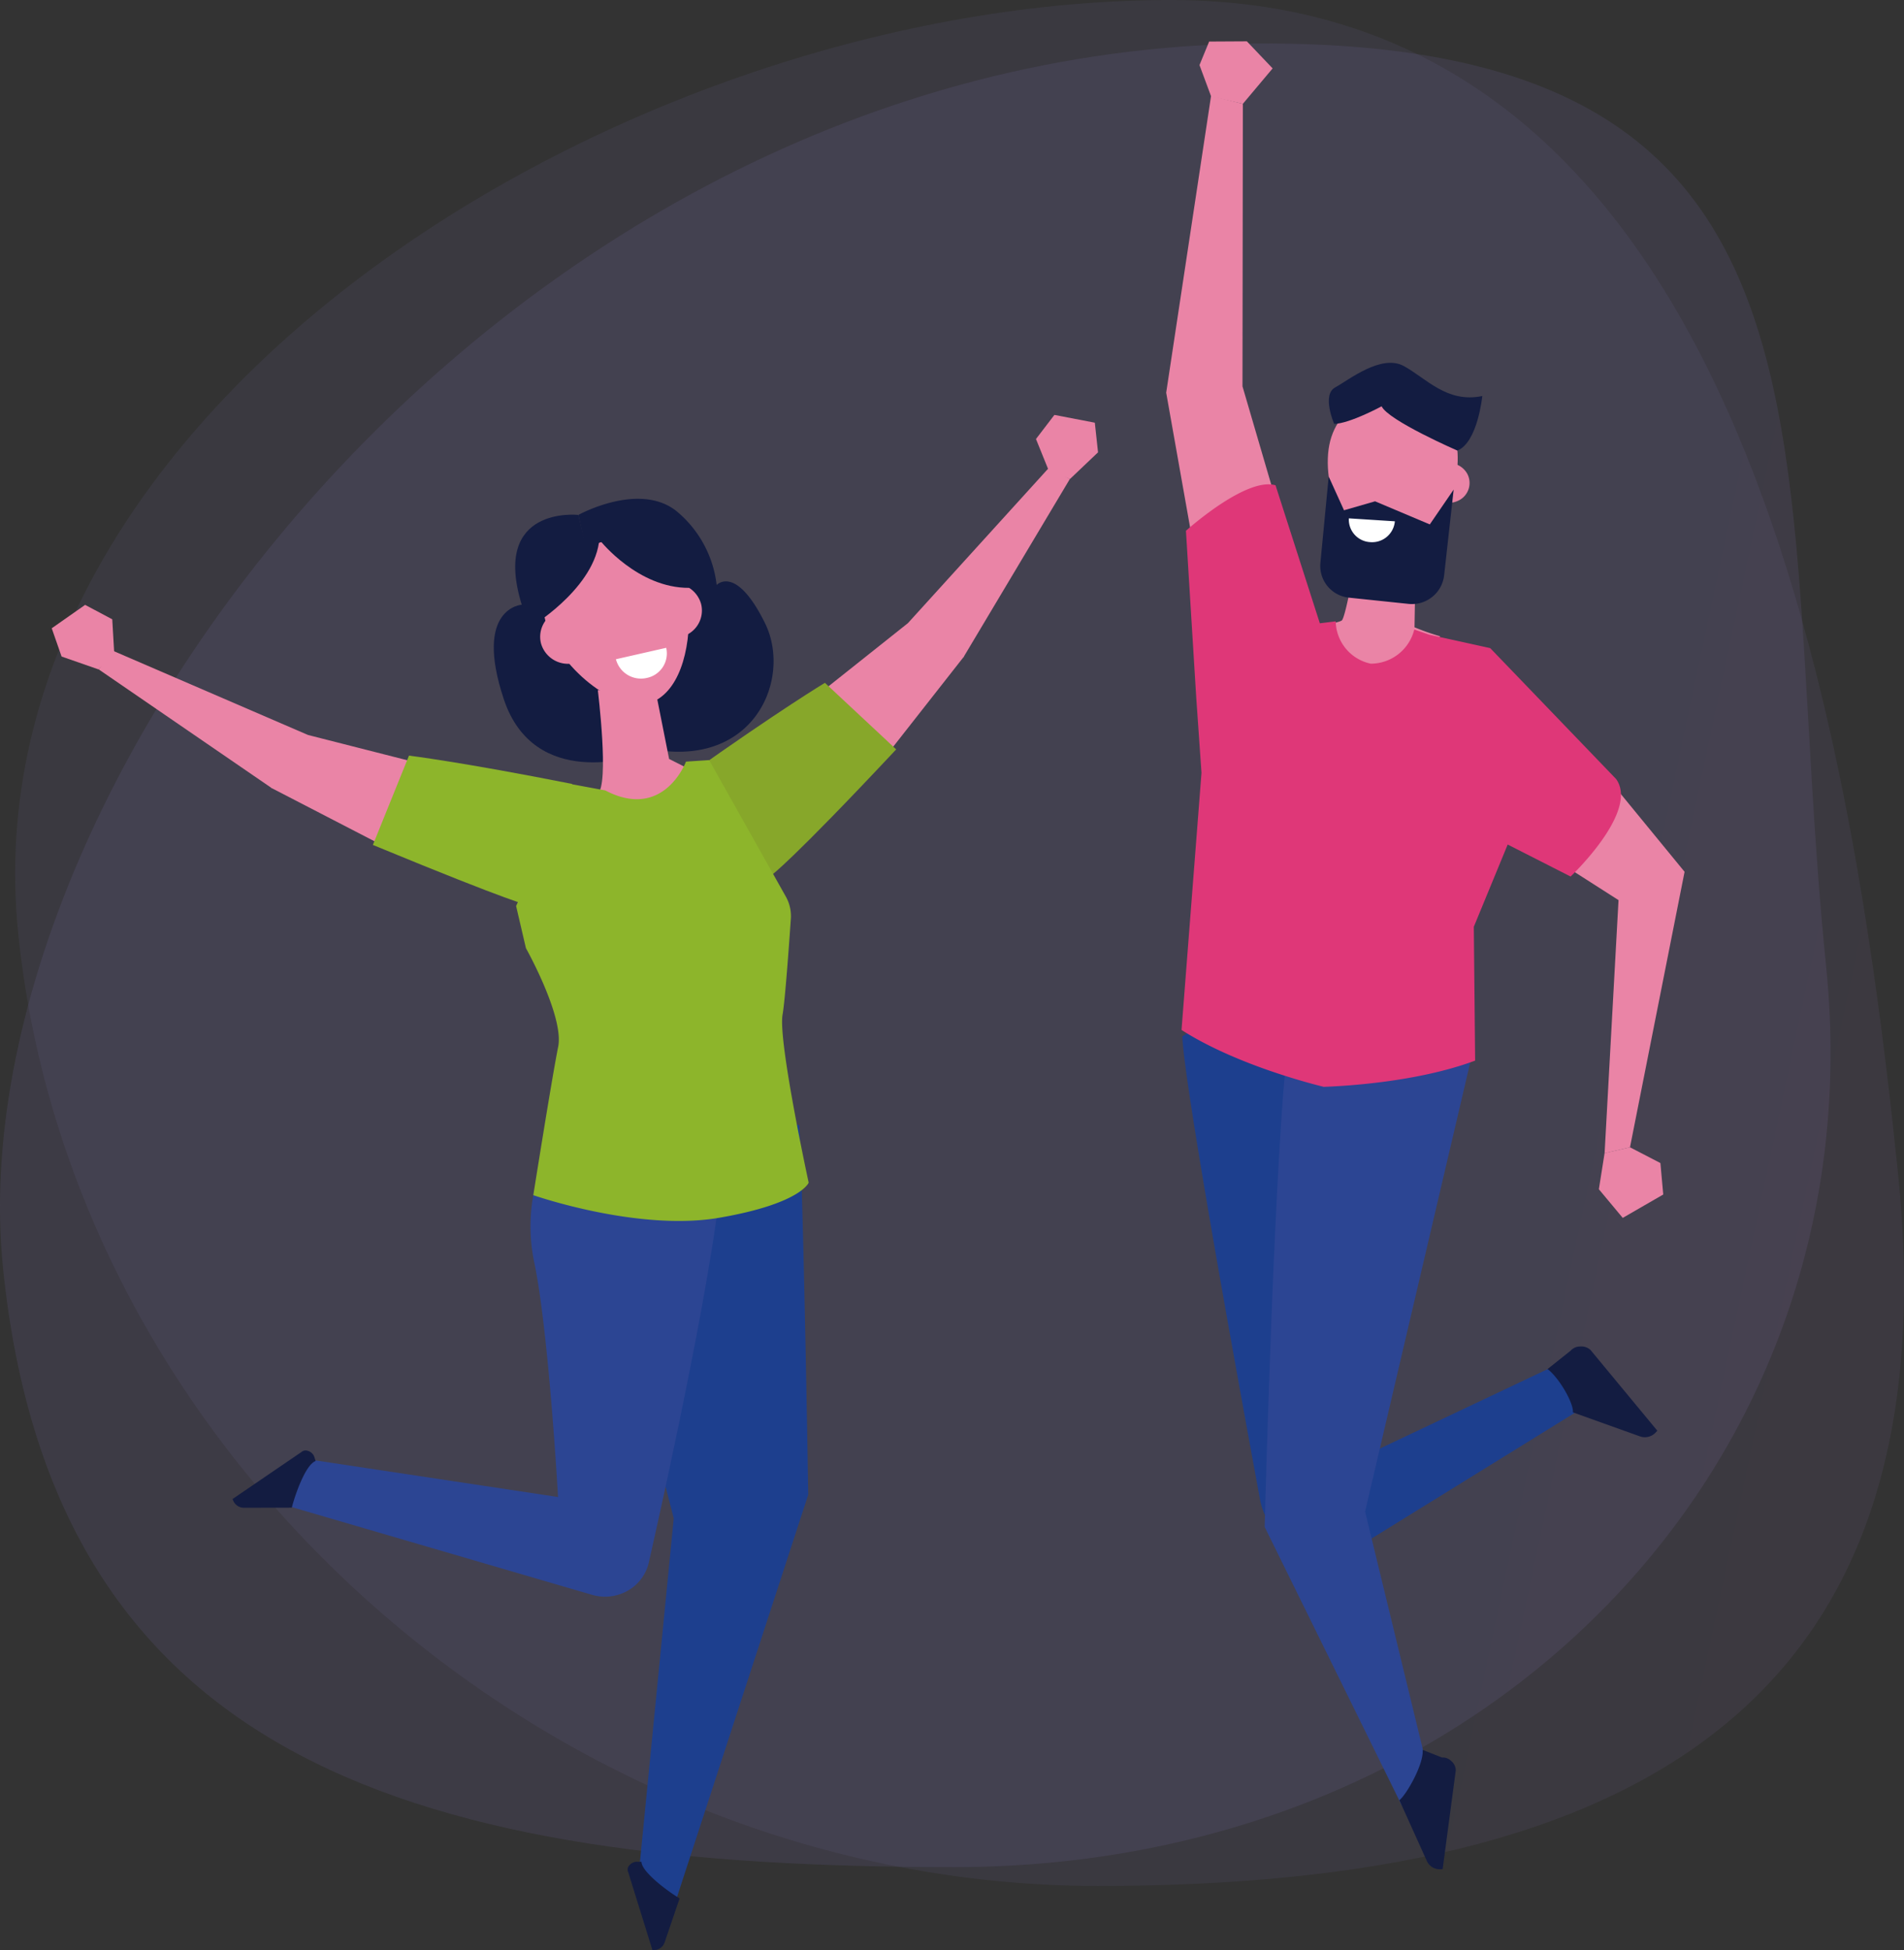<svg xmlns="http://www.w3.org/2000/svg" xmlns:xlink="http://www.w3.org/1999/xlink" width="290" height="297" viewBox="0 0 290 297"><rect x="0" y="0" width="290" height="297" fill="#333333" stroke="none"/><defs><linearGradient id="a" x1="0.831" y1="0.446" x2="1.816" y2="0.655" gradientUnits="objectBoundingBox"><stop offset="0" stop-color="#796aab"/><stop offset="1" stop-color="#cb85b8"/></linearGradient><linearGradient id="b" x1="0.875" y1="0.456" x2="1.826" y2="0.658" xlink:href="#a"/></defs><path d="M600.707,365.451c8.159,80.123-39.215,108.422-121.875,108.422S322.549,408.921,314.39,328.8s92.892-142.128,175.55-142.128S592.547,285.327,600.707,365.451Z" transform="translate(-311.614 -186.668)" opacity="0.11" fill="url(#a)"/><path d="M590.332,332.377c7.712,75.735-51.745,137.131-132.8,137.131s-137.167-15.5-144.879-91.236,82.2-192.509,201.672-186.238C595.7,196.3,582.619,256.643,590.332,332.377Z" transform="translate(-312.192 -185.171)" opacity="0.15" fill="url(#b)"/><g transform="translate(7.88 63.186)"><g transform="translate(97.065)"><path d="M415.59,280.673l12.053-15.356s-.241-6.977-8.493-5.142L406.09,270.56Z" transform="translate(-385.811 -228.463)" fill="#ea84a6"/><path d="M424.345,270.663l16.195-27.13-2.166-1.24-.954-.546-21.536,23.723Z" transform="translate(-382.544 -233.758)" fill="#ea84a6"/><path d="M435.676,245.337l4.285-4.073-.488-4.514-6.157-1.185-2.807,3.669,1.875,4.634Z" transform="translate(-377.664 -235.565)" fill="#ea84a6"/><path d="M390.884,281.084s1.108,14.036,12.555,15.354c0,0,2.991-2.082,19-19.162l-10.854-10.139S404.776,271.227,390.884,281.084Z" transform="translate(-390.884 -226.339)" fill="#87a72a"/></g><path d="M382.89,322.307a32.869,32.869,0,0,0-1.146,16.308c2.119,10.41,10.049,40.944,10.049,40.944L386.6,432.367l5.425,5.686,20.254-62.1s-.668-42.788-1.364-56.278l-14.3-1.831Z" transform="translate(-297.055 -211.522)" fill="#1d3f8e"/><path d="M391.788,411.654l-2.286,6.712a1.738,1.738,0,0,1-1.511,1.158l-.335.028-3.7-11.907a.9.9,0,0,1,.128-.958,1.514,1.514,0,0,1,1.1-.615l.792.01C386.055,407.852,390.82,411.11,391.788,411.654Z" transform="translate(-296.157 -185.738)" fill="#131c41"/><path d="M384.55,323.779a26.849,26.849,0,0,0-1.875,16.08c2.269,10.382,3.709,36.147,3.709,36.147l-37.954-5.728-3.854,6.9,47,13.725a7.009,7.009,0,0,0,5.427-.632,6.631,6.631,0,0,0,3.206-4.289c3.617-16.013,12.059-54.845,11.357-65.46l-14.319-1.639Z" transform="translate(-309.269 -211.216)" fill="#2c4593"/><path d="M347.784,366.315l-7.295.013a1.753,1.753,0,0,1-1.61-1.025l-.132-.3,10.494-7.159a.979.979,0,0,1,.979-.182,1.49,1.49,0,0,1,.948.817l.239.731C349.7,359.845,348.012,365.253,347.784,366.315Z" transform="translate(-311.213 -199.903)" fill="#131c41"/><path d="M381.473,247.359s-13.312-1.486-8.627,13.672c0,0-7.366.469-2.729,14.4s20.178,8.614,20.178,8.614Z" transform="translate(-301.258 -232.13)" fill="#131c41"/><path d="M378.249,247.905s9.189-5.082,14.887-.62a17.114,17.114,0,0,1,6.172,11.294s2.913-3.2,7.359,5.8-2.425,24.035-20.707,18.337Z" transform="translate(-298.034 -232.676)" fill="#131c41"/><path d="M380.475,268s1.79,14.425-.033,15.8l4.25,6.389,8.1-3.709,1-6.761-2.457-1.238-1.815-9.141Z" transform="translate(-297.302 -226.086)" fill="#ea84a6"/><path d="M396.4,260.527c.32,6.84-1.608,13.247-6.047,14.664-5.029,1.608-13.979-5.62-15.77-12.456s4.148-11.034,9.279-12.3S396.069,253.482,396.4,260.527Z" transform="translate(-299.367 -231.283)" fill="#ea84a6"/><path d="M372.631,304.881s5.844,10.423,4.909,15.038-3.784,22.582-3.784,22.582,15.953,5.582,28.356,3.435,13.584-5.342,13.584-5.342-4.684-21.592-3.976-25.578c.388-2.189,1-10.824,1.263-14.611a6.027,6.027,0,0,0-.77-3.38l-11.677-20.782-3.527.234s-3.361,9.06-12.3,4.385l-5.273-.977-8.3,18.585Z" transform="translate(-300.407 -223.678)" fill="#8db52b"/><path d="M382.266,261.616a4.117,4.117,0,0,1-3.079,5.015,4.269,4.269,0,0,1-5.176-2.982,4.12,4.12,0,0,1,3.079-5.016A4.271,4.271,0,0,1,382.266,261.616Z" transform="translate(-299.492 -228.862)" fill="#ea84a6"/><path d="M394.362,258.548a4.119,4.119,0,0,1-3.079,5.015,4.272,4.272,0,0,1-5.177-2.984,4.119,4.119,0,0,1,3.079-5.015A4.272,4.272,0,0,1,394.362,258.548Z" transform="translate(-295.457 -229.758)" fill="#ea84a6"/><g transform="translate(0 28.929)"><path d="M360.907,290.467l-17.567-9.086s-2.783-6.438,5.507-8.1l16.34,4.16Z" transform="translate(-309.831 -253.473)" fill="#ea84a6"/><path d="M349.87,284.323l-26.4-18.112,1.435-2,.632-.882,29.786,12.857Z" transform="translate(-316.309 -256.381)" fill="#ea84a6"/><path d="M325.249,267.787l-5.648-1.97-1.5-4.3,5.086-3.565,4.131,2.2.291,4.97Z" transform="translate(-318.101 -257.952)" fill="#ea84a6"/><path d="M385.1,280.023s3.121,12.62-6.716,18.444c0,0-1.7-.1-23.605-9.15l5.5-13.6S368.228,276.68,385.1,280.023Z" transform="translate(-305.865 -252.76)" fill="#8db52b"/></g><path d="M373.321,263.358s9.97-6.192,9.884-13.828l-10.138,3.176Z" transform="translate(-299.763 -231.484)" fill="#131c41"/><path d="M380.785,251.445s5.7,7.169,13.48,7.121l-1.4-7.534-7.2-4.05Z" transform="translate(-297.188 -232.228)" fill="#131c41"/><path d="M387.264,267.593a3.807,3.807,0,0,0,2.931-4.581l-7.659,1.739A3.939,3.939,0,0,0,387.264,267.593Z" transform="translate(-296.604 -227.544)" fill="#fff"/></g><g transform="translate(177.623 6.295)"><path d="M476.745,314.191l-4.725,62.178,31.849-15.075,3.685,6.787-32.765,20.267a10.612,10.612,0,0,1-9.7.73,10.067,10.067,0,0,1-6.02-7.407c-4.12-22.305-11.473-62.911-11.851-70.57l15.235-10.132Z" transform="translate(-444.767 -159.561)" fill="#1d3f8e"/><path d="M492.793,355.382l10.2,3.652a2.248,2.248,0,0,0,2.429-.609l.225-.255-10.173-12.293a2.077,2.077,0,0,0-1.566-.526,1.915,1.915,0,0,0-1.455.634l-3.519,2.8C490.738,350.163,492.932,354.025,492.793,355.382Z" transform="translate(-430.846 -146.591)" fill="#131c41"/><path d="M488.106,314.709l-16.185,69.113,8.921,36.723,1.612,3.017-4.938,5.028-20.891-42.437s1.523-60.1,3.761-75.171l17.264-11.246Z" transform="translate(-441.628 -159.921)" fill="#2c4593"/><path d="M472.011,400.55l4.2,9.291a2.124,2.124,0,0,0,2.058,1.224l.332-.018,2-15.042a1.878,1.878,0,0,0-.669-1.4,1.849,1.849,0,0,0-1.426-.553l-2.953-1.163C475.769,395.018,473.074,399.737,472.011,400.55Z" transform="translate(-436.494 -132.7)" fill="#131c41"/><path d="M461.627,263.51s4.424-.677,5.07-1.116,2.537-11.5,2.537-11.5l8.739.912-.193,11.622a35.982,35.982,0,0,0,3.9,1.368l-6.655,9.161-10.458-4.637Z" transform="translate(-439.958 -174.195)" fill="#ea84a6"/><path d="M482.641,248.659c-2.162,6.491-5.161,9.929-10.9,9.194-5.078-.651-9.509-11.824-7.347-18.316s9.258-6.97,14.132-5.445S484.8,242.167,482.641,248.659Z" transform="translate(-439.223 -179.316)" fill="#ea84a6"/><path d="M449.182,195.152l1.778,4.792,4.828,1.112,4.534-5.395-3.923-4.121-5.745.032Z" transform="translate(-444.11 -191.539)" fill="#ea84a6"/><path d="M449.831,268.252l-4.452-25.083,6.835-45.2,4.842,1.212L457,242.2l5.039,17.219Z" transform="translate(-445.379 -189.661)" fill="#ea84a6"/><g transform="translate(53.521 111.395)"><path d="M499.535,321.874l4.633,2.4.432,4.79-6.169,3.56-3.636-4.361.87-5.5Z" transform="translate(-482.414 -264.846)" fill="#ea84a6"/><path d="M485.511,287.3l15.376,9.831-2.123,38.544,3.868-.9,8.315-41.959-12.356-15.069Z" transform="translate(-485.511 -277.743)" fill="#ea84a6"/></g><path d="M3.1.039A3.165,3.165,0,0,1,6.234,3.118a2.977,2.977,0,0,1-3.059,3A3.165,3.165,0,0,1,.039,3.04,2.977,2.977,0,0,1,3.1.039Z" transform="translate(38.908 65.91) rotate(-26.699)" fill="#ea84a6"/><path d="M464.77,238.731s-1.934-4.423.152-5.562,7.028-5.126,10.458-3.25,6.561,5.683,11.949,4.564c0,0-.693,7.05-3.794,8.309,0,0-10.513-4.574-11.541-6.744C471.994,236.049,467.187,238.658,464.77,238.731Z" transform="translate(-439.182 -180.468)" fill="#131c41"/><path d="M513.325,288.626l-19.176-19.936-9.269-2.042-2.3-.79a6.833,6.833,0,0,1-6.629,5.2,6.716,6.716,0,0,1-5.335-6.449l-2.418.3-6.748-21.017c-4.48-1.336-13.646,6.928-13.646,6.928l1.568,25.387.8,11.474-3.041,39.157c7.858,5.022,18.667,7.923,21.655,8.663,3.083-.107,14.282-.709,23.064-3.994l-.2-20.384,5.16-12.523,9.579,4.872S516.884,293.57,513.325,288.626Z" transform="translate(-444.795 -176.284)" fill="#df3778"/><path d="M479.661,250.118l-8.335-3.517h0l-4.73,1.365-2.333-5.14L463,255.973a4.858,4.858,0,0,0,4.41,5.306l4.476.467,4.476.468a4.937,4.937,0,0,0,5.475-4.273l1.46-13.129Z" transform="translate(-439.511 -176.552)" fill="#131c41"/><path d="M469.514,251.376a3.475,3.475,0,0,0,3.736-3.171l-7.007-.45A3.441,3.441,0,0,0,469.514,251.376Z" transform="translate(-438.421 -175.111)" fill="#fff"/></g></svg>